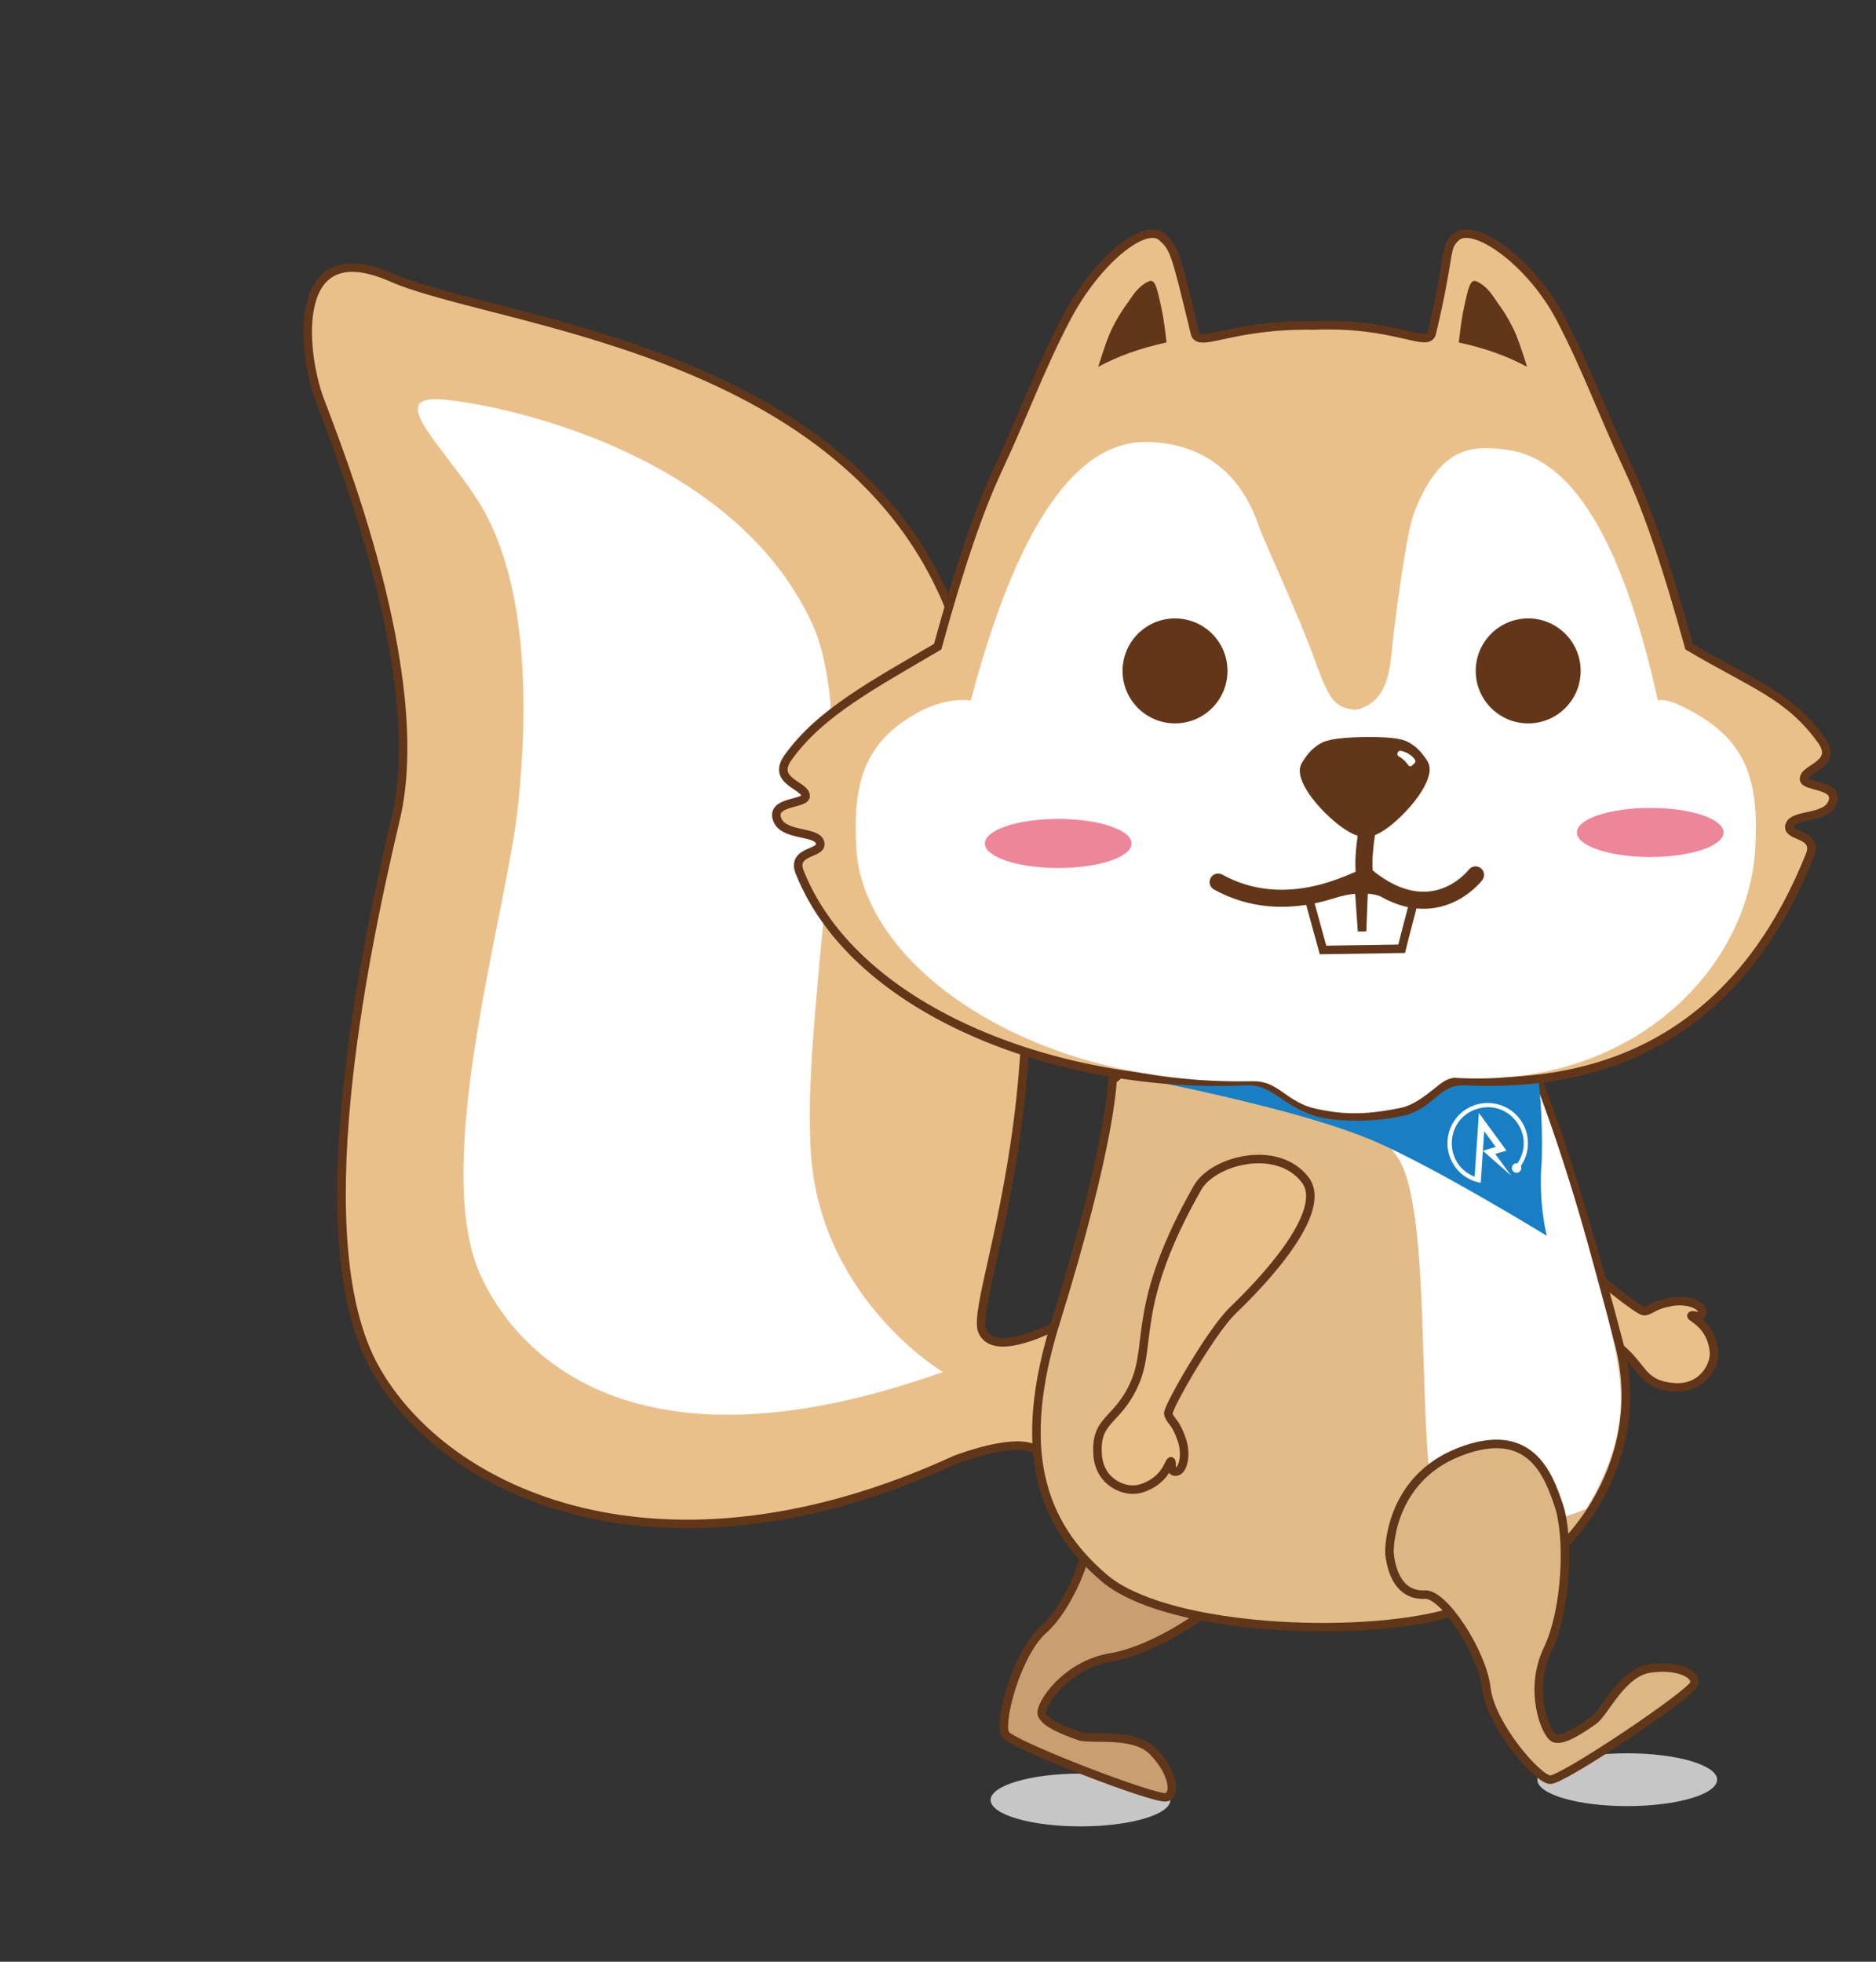 <?xml version="1.0" encoding="utf-8"?>
<!-- Generator: Adobe Illustrator 16.0.0, SVG Export Plug-In . SVG Version: 6.00 Build 0)  -->
<!DOCTYPE svg PUBLIC "-//W3C//DTD SVG 1.1//EN" "http://www.w3.org/Graphics/SVG/1.1/DTD/svg11.dtd">
<svg version="1.1" id="图层_1" xmlns="http://www.w3.org/2000/svg" xmlns:xlink="http://www.w3.org/1999/xlink" x="0px" y="0px"
	 width="220px" height="230px" viewBox="0 0 220 230" enable-background="new 0 0 220 230" xml:space="preserve">
<rect x="0" y="0" width="220" height="230" fill="#333333" stroke="none"/>
<g>
	<ellipse fill="#C7C6C6" cx="126.712" cy="211.038" rx="10.54" ry="3.095"/>
	<path fill="#EAC08A" stroke="#63361A" stroke-miterlimit="10" d="M181.996,144.494c1.98,2.759,9.455,8.734,10.659,9.204
		c0.325,0.127,0.851-0.179,1.274-0.408c0.636-0.347,1.172-0.476,2.021-0.646c1.888-0.379,3.79,0.39,3.688,1.242
		c-0.093,0.777-1.19,0.163-1.286,0.375c-0.094,0.213,2.216,0.928,2.631,4.033c0.249,1.859-1.42,4.58-4.585,4.36
		c-4.431-0.308-3.469-2.916-7.83-5.62c-4.361-2.703-9.129-0.983-21.442-10.66c-2.889-2.27-3.749-9.98,0.925-12.614
		C172.724,131.128,181.116,143.27,181.996,144.494z"/>
	<path fill="#C99F72" stroke="#613619" stroke-miterlimit="10" d="M127.23,178.861c1.373,1.738-1.695,9.398-4.875,12.223
		c-3.181,2.823-5.291,11.025-4.445,12.27c0.845,1.242,17.736,7.758,18.9,7.357s0.694-3.021-1.59-5.361
		c-2.287-2.34-7.257-1.303-8.695-1.822c-1.437-0.521-4.127-1.5-4.351-2.603c-0.224-1.102,2.841-5.725,8.044-6.592
		c5.205-0.867,12.318-5.551,14.572-8.615c2.254-3.063,5.898-8.213-1.552-13.168c-7.452-4.955-14.273,0-14.273,0
		S124.73,175.693,127.23,178.861z"/>
	<ellipse fill="#C7C6C6" cx="190.828" cy="208.659" rx="10.54" ry="3.095"/>
	<path fill="#EAC08A" stroke="#613619" stroke-miterlimit="10" d="M122.364,170.999c-1.166-3.498-10.4,0.181-10.4,0.181
		c-34.315,15.715-59.815,4.098-68.065-10.902c-8.106-14.737-1.5-47.361,2.5-64.262s-6.935-43.836-8.935-49.224
		s-3.565-19.529,8.435-14.263c12,5.266,52.285,8.002,65.065,37.804c19.49,45.445,2.435,81.195,4.226,85.695
		c1.36,3.422,8.91-0.735,8.91-0.735"/>
	<path fill="#FFFFFF" d="M56.146,149.027c-5.5-13.135,3.242-41.943,4.576-54.303s0.924-25.195-3.5-33.965
		c-3.644-7.223-13.179-14.763-4.992-13.897c8.668,0.916,33.918,6.916,42.918,26.039c6.328,13.447-1.473,46.326,0,62.992
		s15.416,24.969,15.416,24.969C71.23,174.861,58.975,155.777,56.146,149.027z"/>
	<path fill="#E3BB88" stroke="#613619" stroke-miterlimit="10" d="M132.796,124.652l-2.341,2.004c0,0-0.122,7.343-6.667,28.371
		c-4.597,14.769-1.877,23.5,5.692,29.972c6.869,5.873,27.669,7.04,38.798,4.546c15.697-3.518,25.243-18.018,21.62-31.887
		c-5.565-21.307-9.451-30.77-9.451-30.77L132.796,124.652z"/>
	<path fill="#FFFFFF" d="M186.813,148.027c-3.816-14.221-7.636-23.375-7.636-23.375l-15.446,2.836c0,0-3.834,3.039,0,7.972
		s2.698,26.415,3.928,37.567c1.229,11.154,18.396,3.875,18.396,3.875C192.388,166.068,190.118,160.338,186.813,148.027z"/>
	<path fill="#187FC4" d="M158.698,102.777h-8.735l-23.251,22.349c0,0,24.269,4.187,34.686,8.767c7.365,3.237,20,11,20,11
		s-1.04-3.869-0.592-8.865c0.136-5.442-0.358-9.139-0.358-9.139L158.698,102.777z"/>
	<path fill="#EAC08A" stroke="#63361A" stroke-miterlimit="10" d="M91.127,96.038c0.682,1.978,4.396,1.385,4.979,2.592
		c0.765,1.583-3.409,0.921-2.318,3.649c6.674,16.686,31.145,25.473,52.334,24.473c3.321-0.156,4.419,2.46,8.385,3.66
		c2.097,0.595,6.945,0.748,10.423-0.207c3.162-1.033,3.664-3.609,6.986-3.453c21.188,1,33.658-9.787,40.333-26.473
		c1.091-2.728-3.083-2.066-2.319-3.649c0.583-1.208,4.297-0.614,4.979-2.592c0.728-2.112-3.24-1.739-3.343-2.66
		c-0.146-1.316,4.093-1.705,2.046-4.57c-3.778-5.29-8.024-6.556-15.538-10.99c-2.608-9.526-4.883-16.092-7.057-20.759
		c-3.34-7.168-4.895-11.734-8.023-17.727c-3.484-6.673-10.229-11.407-12.26-9.521c-1.405,1.305-0.533,1.673-2.828,11.239
		c-0.444,1.847-4.242-1.282-13.853-0.888c-9.738-0.166-13.48,2.735-13.924,0.888c-2.296-9.566-2.423-9.934-3.829-11.239
		c-2.03-1.886-7.774,2.848-11.259,9.521c-3.129,5.993-4.684,10.559-8.023,17.727c-2.174,4.666-4.447,11.233-7.057,20.759
		c-7.514,4.434-13.761,7.701-17.539,12.99c-2.046,2.865,2.192,3.254,2.047,4.57C94.366,94.298,90.398,93.925,91.127,96.038z"/>
	<path fill="#613619" d="M171.069,40.151c3.116,0.671,5.707,1.619,8.015,2.853c-0.672-2.094-1.139-3.569-1.771-4.785
		c-0.964-1.85-1.519-2.435-2.236-3.52c-0.719-1.085-1.759-1.744-2.14-1.768c-0.381-0.023-0.646,0.385-1.017,2.062
		C171.647,36.222,171.458,36.776,171.069,40.151z"/>
	<path fill="#613619" d="M136.803,40.151c-3.117,0.671-5.707,1.619-8.015,2.853c0.672-2.094,1.138-3.569,1.771-4.785
		c0.965-1.85,1.52-2.435,2.237-3.52s1.759-1.744,2.14-1.768c0.381-0.023,0.646,0.385,1.017,2.062
		C136.225,36.222,136.414,36.776,136.803,40.151z"/>
	<g>
		<path fill="#FFFFFF" d="M100.43,99.56c0.863,14.033,20.93,27.756,46.408,27.206c2.994-0.064,3.725,2.094,6.931,3.094
			c4.174,1.029,7.059,0.746,10.847-0.051c2.875-0.972,4.531-3.535,5.883-3.449c20.981,1.334,34.474-12.766,35.337-26.798
			c0.472-7.667-0.909-12.367-6.786-15.789c-3.69-2.148-4.396-1.656-4.632-1.649c-6.361-28.94-15.618-29.283-19.342-29.556
			c-3.789-0.278-6.717,1.158-9.218,7.461c-0.929,2.34-2.236,12.407-2.586,15.75c-0.248,2.377-0.422,6.723-4.375,7.455
			c-2.044-0.333-2.816-0.581-4.5-5.274c-2.275-6.348-6.04-14.154-6.866-16.532c-2.489-7.153-7.899-9.608-13.22-9.608
			c-5.522,0-13.646,4.427-20.461,30.304c-0.235-0.007-2.941-0.499-6.631,1.649C101.341,87.193,99.96,91.894,100.43,99.56z"/>
	</g>
	<ellipse fill="#EE869A" cx="193.521" cy="97.601" rx="8.599" ry="2.877"/>
	<ellipse fill="#EE869A" cx="124.1" cy="98.892" rx="8.599" ry="2.877"/>
	<path fill="none" stroke="#63361A" stroke-width="2" stroke-linecap="round" stroke-linejoin="round" stroke-miterlimit="10" d="
		M160.151,103.011c-0.534-1.512,0.133-5.411,0.133-5.411"/>
	<g>
		<path fill="#613619" d="M165.344,87.123c0.583,0.354,0.916,0.668,1.163,0.937s0.409,0.492,0.665,0.842
			c0.257,0.35,0.609,0.828,0.447,1.752c-0.162,0.924-0.837,2.294-2.262,3.933c-1.424,1.64-3.597,3.548-5.191,3.573
			c-1.596,0.025-3.827-1.814-5.302-3.408c-1.476-1.594-2.193-2.942-2.384-3.86s0.146-1.407,0.392-1.765s0.398-0.586,0.638-0.862
			s0.563-0.601,1.133-0.973c0.571-0.372,1.392-0.793,5.338-0.886C163.928,86.375,164.761,86.77,165.344,87.123z"/>
		<path fill="#FFFFFF" d="M165.599,89.75c-0.136,0.131-0.354,0.108-0.459-0.049c-0.1-0.15-0.24-0.331-0.413-0.499
			c-0.264-0.257-0.525-0.428-0.705-0.528c-0.129-0.073-0.183-0.227-0.132-0.366l0.03-0.083c0.05-0.137,0.188-0.22,0.332-0.195
			c0.256,0.044,0.679,0.163,1.138,0.486c0.256,0.181,0.437,0.402,0.545,0.564c0.082,0.122,0.064,0.285-0.042,0.387L165.599,89.75z"
			/>
	</g>
	<path fill="none" stroke="#613619" stroke-miterlimit="10" d="M153.481,105.302c0.635,2.308,1.036,3.769,1.67,6.077
		c3.074-0.049,6.149-0.097,9.224-0.145c0.562-2.327,0.921-3.472,1.482-5.799c-2.046-0.024-3.89-1.203-5.936-1.173
		c-0.063,1.638-0.127,3.277-0.191,4.915c-0.114-1.636-0.229-3.271-0.345-4.907C157.339,104.305,155.526,105.214,153.481,105.302z"/>
	<path fill="none" stroke="#63361A" stroke-width="2" stroke-linecap="round" stroke-linejoin="round" stroke-miterlimit="10" d="
		M142.853,103.419c8.194,4.504,16.234-0.383,17.422-0.643c7.802,6.359,12.762-0.2,12.762-0.2"/>
	<g>
		<g>
			<g>
				<path fill="#FFFFFF" d="M175.408,134.477c-0.452-0.617-0.905-1.235-1.357-1.854c-0.134,2.02-0.268,4.04-0.402,6.061
					c-2.064-0.36-3.644-2.039-3.879-4.121c-0.233-2.082,0.933-4.07,2.865-4.881s4.168-0.25,5.49,1.377
					c1.322,1.625,1.413,3.928,0.223,5.654c0.243,0.523-0.378,1.02-0.835,0.669s-0.136-1.079,0.431-0.979
					c2.242-3.295-0.925-7.572-4.731-6.391s-3.994,6.502-0.279,7.947c0.165-2.492,0.331-4.984,0.496-7.477
					c1.079,1.476,2.158,2.949,3.238,4.425c-0.441,0.128-0.882,0.256-1.323,0.384c0.619,0.845,1.237,1.689,1.856,2.535
					c-1.101-0.971-2.201-1.939-3.302-2.909C174.401,134.771,174.905,134.625,175.408,134.477z"/>
			</g>
		</g>
	</g>
	<path fill="#DEB686" stroke="#613619" stroke-miterlimit="10" d="M167.111,186.958c2.212-0.125,6.721,6.788,7.204,11.013
		c0.484,4.225,5.986,10.665,7.489,10.688c1.503,0.021,16.54-10.063,16.881-11.244c0.342-1.182-2.074-2.303-5.302-1.777
		c-3.228,0.527-5.235,5.191-6.487,6.069s-3.599,2.519-4.63,2.067s-3.054-5.614-0.774-10.373c2.278-4.758,2.531-13.271,1.318-16.875
		c-1.213-3.605-3.334-9.547-11.67-6.295s-8.199,11.683-8.199,11.683S163.083,187.186,167.111,186.958z"/>
	<path fill="#EAC08A" stroke="#63361A" stroke-miterlimit="10" d="M144.518,153.691c-2.431,2.373-7.215,10.66-7.498,11.922
		c-0.076,0.342,0.305,0.816,0.596,1.199c0.438,0.576,0.648,1.088,0.943,1.9c0.656,1.809,0.184,3.807-0.676,3.833
		c-0.781,0.025-0.34-1.153-0.564-1.215c-0.223-0.062-0.584,2.33-3.59,3.207c-1.801,0.524-4.742-0.716-5-3.878
		c-0.361-4.426,2.362-3.867,4.379-8.585c2.018-4.718-0.4-9.173,7.316-22.802c1.809-3.195,9.304-5.205,12.61-0.98
		C156.34,142.518,145.598,152.639,144.518,153.691z"/>
</g>
<circle fill="#63361A" cx="179.213" cy="78.659" r="6.153"/>
<circle fill="#63361A" cx="137.796" cy="78.659" r="6.153"/>
</svg>
